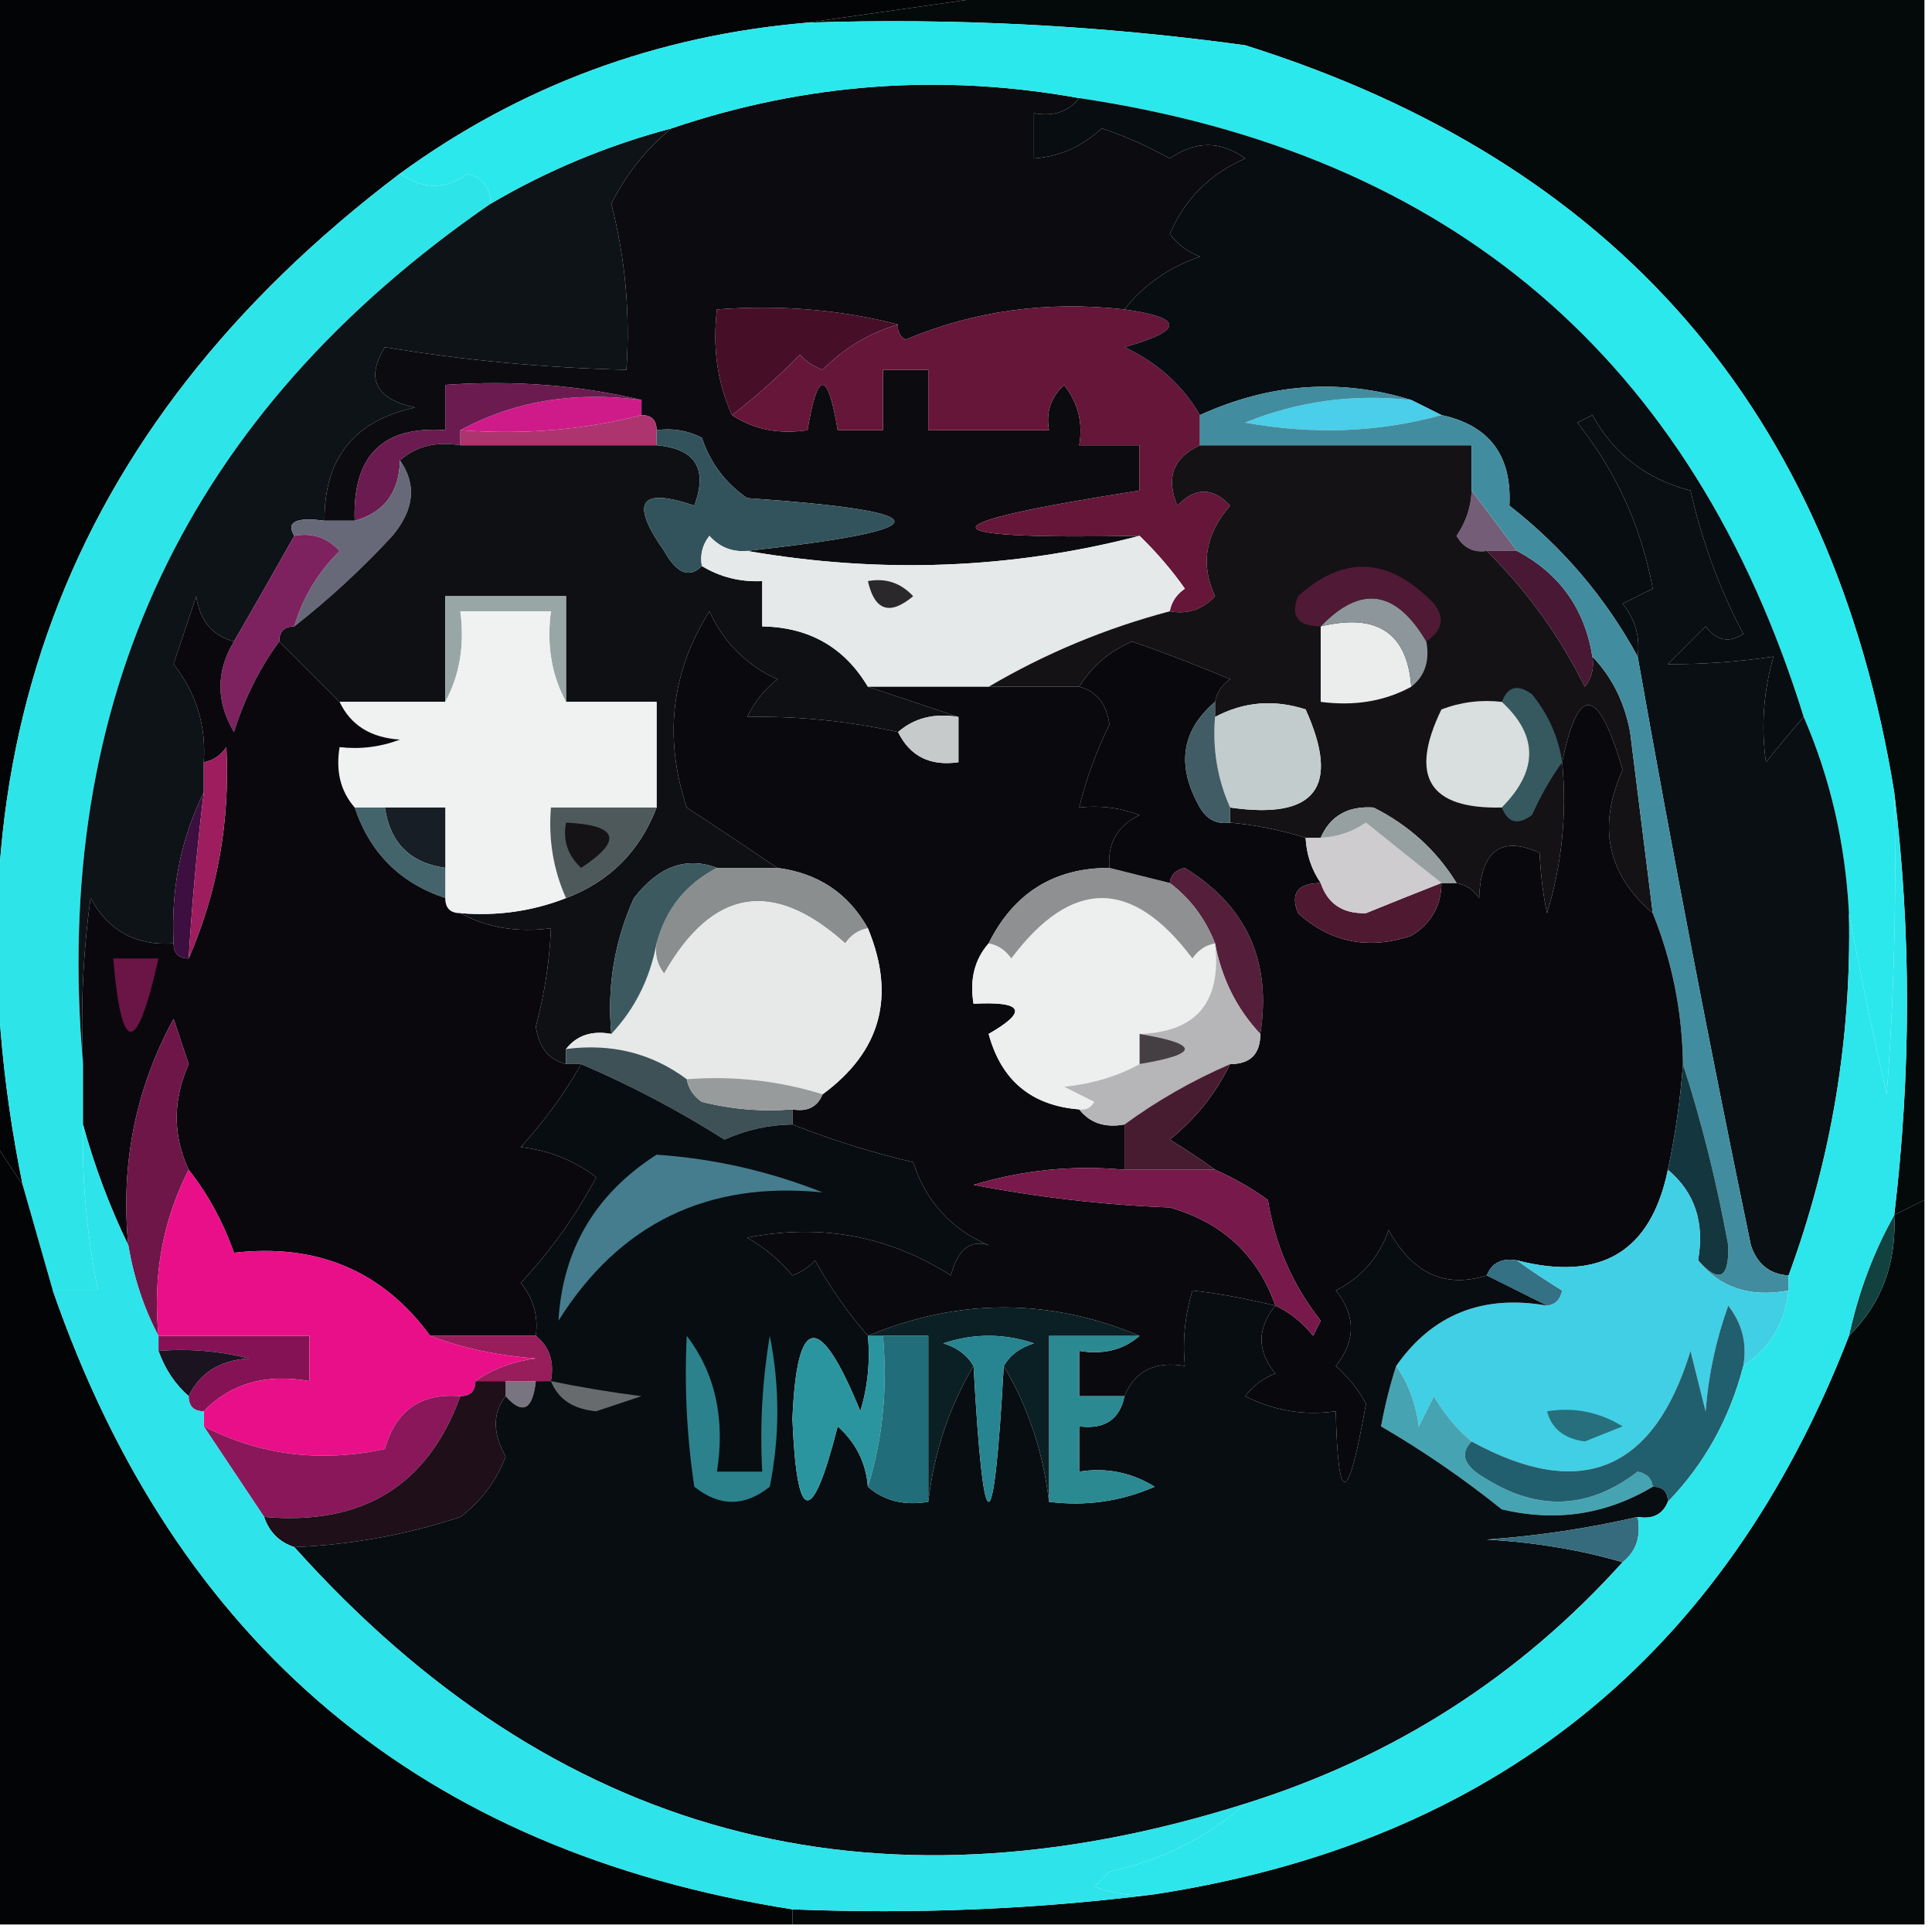 <?xml version="1.0" encoding="UTF-8"?>
<!DOCTYPE svg PUBLIC "-//W3C//DTD SVG 1.1//EN" "http://www.w3.org/Graphics/SVG/1.1/DTD/svg11.dtd">
<svg xmlns="http://www.w3.org/2000/svg" version="1.1" width="128px" height="128px" style="shape-rendering:geometricPrecision; text-rendering:geometricPrecision; image-rendering:optimizeQuality; fill-rule:evenodd; clip-rule:evenodd" xmlns:xlink="http://www.w3.org/1999/xlink">
<g><path style="opacity:1" fill="#020405" d="M -0.5,-0.5 C 22.167,-0.5 44.833,-0.5 67.5,-0.5C 62.833,0.167 58.167,0.833 53.5,1.5C 43.488,2.349 34.488,5.683 26.5,11.5C 4.202,28.372 -4.132,50.706 1.5,78.5C 0.833,77.5 0.167,76.5 -0.5,75.5C -0.5,50.167 -0.5,24.833 -0.5,-0.5 Z"/></g>
<g><path style="opacity:1" fill="#040909" d="M 67.5,-0.5 C 87.5,-0.5 107.5,-0.5 127.5,-0.5C 127.5,26.167 127.5,52.833 127.5,79.5C 126.833,79.833 126.167,80.167 125.5,80.5C 126.626,71.009 126.626,61.675 125.5,52.5C 121.411,27.236 107.078,10.736 82.5,3C 72.884,1.676 63.217,1.176 53.5,1.5C 58.167,0.833 62.833,0.167 67.5,-0.5 Z"/></g>
<g><path style="opacity:1" fill="#0c0b0f" d="M 71.5,6.5 C 70.791,7.404 69.791,7.737 68.5,7.5C 68.5,8.5 68.5,9.5 68.5,10.5C 70.2,10.374 71.7,9.707 73,8.5C 74.559,9.029 76.059,9.696 77.5,10.5C 79.198,9.319 80.865,9.319 82.5,10.5C 80.163,11.517 78.496,13.184 77.5,15.5C 78.025,16.192 78.692,16.692 79.5,17C 77.404,17.736 75.737,18.903 74.5,20.5C 69.352,19.926 64.518,20.593 60,22.5C 59.601,22.272 59.435,21.938 59.5,21.5C 55.702,20.517 51.702,20.183 47.5,20.5C 47.198,23.059 47.532,25.393 48.5,27.5C 49.919,28.451 51.585,28.785 53.5,28.5C 54.167,24.5 54.833,24.5 55.5,28.5C 56.5,28.5 57.5,28.5 58.5,28.5C 58.5,27.167 58.5,25.833 58.5,24.5C 59.5,24.5 60.5,24.5 61.5,24.5C 61.5,25.833 61.5,27.167 61.5,28.5C 64.167,28.5 66.833,28.5 69.5,28.5C 69.281,27.325 69.614,26.325 70.5,25.5C 71.429,26.689 71.762,28.022 71.5,29.5C 72.833,29.5 74.167,29.5 75.5,29.5C 75.5,30.5 75.5,31.5 75.5,32.5C 61.035,34.754 61.035,35.754 75.5,35.5C 67.036,37.701 58.369,38.035 49.5,36.5C 62.507,35.069 62.507,33.903 49.5,33C 48.061,32.009 47.061,30.676 46.5,29C 45.552,28.517 44.552,28.351 43.5,28.5C 43.5,27.833 43.167,27.5 42.5,27.5C 42.5,27.167 42.5,26.833 42.5,26.5C 38.366,25.515 34.032,25.182 29.5,25.5C 29.5,26.5 29.5,27.5 29.5,28.5C 25.347,28.201 23.347,30.201 23.5,34.5C 22.833,34.5 22.167,34.5 21.5,34.5C 21.468,30.366 23.468,27.866 27.5,27C 24.876,26.424 24.209,25.09 25.5,23C 30.733,23.87 36.067,24.37 41.5,24.5C 41.759,20.76 41.426,17.094 40.5,13.5C 41.508,11.501 42.841,9.834 44.5,8.5C 53.345,5.509 62.345,4.842 71.5,6.5 Z"/></g>
<g><path style="opacity:1" fill="#2de5e9" d="M 26.5,11.5 C 28.045,12.58 29.545,12.58 31,11.5C 32.03,11.836 32.53,12.503 32.5,13.5C 12.397,27.368 3.397,46.368 5.5,70.5C 5.5,71.833 5.5,73.167 5.5,74.5C 5.423,78.215 5.756,81.882 6.5,85.5C 5.5,85.5 4.5,85.5 3.5,85.5C 2.833,83.167 2.167,80.833 1.5,78.5C -4.132,50.706 4.202,28.372 26.5,11.5 Z"/></g>
<g><path style="opacity:1" fill="#0d1316" d="M 44.5,8.5 C 42.841,9.834 41.508,11.501 40.5,13.5C 41.426,17.094 41.759,20.76 41.5,24.5C 36.067,24.37 30.733,23.87 25.5,23C 24.209,25.09 24.876,26.424 27.5,27C 23.468,27.866 21.468,30.366 21.5,34.5C 19.599,34.246 18.933,34.58 19.5,35.5C 18.194,37.816 16.861,40.15 15.5,42.5C 14.069,42.119 13.236,41.119 13,39.5C 12.5,41 12,42.5 11.5,44C 13.003,45.921 13.669,48.088 13.5,50.5C 13.5,51.167 13.5,51.833 13.5,52.5C 11.989,55.544 11.322,58.878 11.5,62.5C 9.019,62.677 7.186,61.677 6,59.5C 5.501,63.152 5.335,66.818 5.5,70.5C 3.397,46.368 12.397,27.368 32.5,13.5C 36.24,11.299 40.24,9.632 44.5,8.5 Z"/></g>
<g><path style="opacity:1" fill="#470f27" d="M 59.5,21.5 C 57.606,22.048 55.94,23.048 54.5,24.5C 53.914,24.291 53.414,23.957 53,23.5C 51.532,24.989 50.032,26.323 48.5,27.5C 47.532,25.393 47.198,23.059 47.5,20.5C 51.702,20.183 55.702,20.517 59.5,21.5 Z"/></g>
<g><path style="opacity:1" fill="#2be8ec" d="M 53.5,1.5 C 63.217,1.176 72.884,1.676 82.5,3C 107.078,10.736 121.411,27.236 125.5,52.5C 125.666,59.175 125.5,65.842 125,72.5C 124.056,68.391 123.222,64.391 122.5,60.5C 122.26,55.88 121.26,51.547 119.5,47.5C 112.149,23.822 96.149,10.156 71.5,6.5C 62.345,4.842 53.345,5.509 44.5,8.5C 40.24,9.632 36.24,11.299 32.5,13.5C 32.53,12.503 32.03,11.836 31,11.5C 29.545,12.58 28.045,12.58 26.5,11.5C 34.488,5.683 43.488,2.349 53.5,1.5 Z"/></g>
<g><path style="opacity:1" fill="#651639" d="M 74.5,20.5 C 78.456,21.053 78.456,21.886 74.5,23C 76.687,24.025 78.354,25.525 79.5,27.5C 79.5,28.167 79.5,28.833 79.5,29.5C 77.727,30.314 77.227,31.648 78,33.5C 79.183,32.269 80.349,32.269 81.5,33.5C 79.849,35.402 79.516,37.402 80.5,39.5C 79.675,40.386 78.675,40.719 77.5,40.5C 77.611,39.883 77.944,39.383 78.5,39C 77.643,37.777 76.643,36.611 75.5,35.5C 61.035,35.754 61.035,34.754 75.5,32.5C 75.5,31.5 75.5,30.5 75.5,29.5C 74.167,29.5 72.833,29.5 71.5,29.5C 71.762,28.022 71.429,26.689 70.5,25.5C 69.614,26.325 69.281,27.325 69.5,28.5C 66.833,28.5 64.167,28.5 61.5,28.5C 61.5,27.167 61.5,25.833 61.5,24.5C 60.5,24.5 59.5,24.5 58.5,24.5C 58.5,25.833 58.5,27.167 58.5,28.5C 57.5,28.5 56.5,28.5 55.5,28.5C 54.833,24.5 54.167,24.5 53.5,28.5C 51.585,28.785 49.919,28.451 48.5,27.5C 50.032,26.323 51.532,24.989 53,23.5C 53.414,23.957 53.914,24.291 54.5,24.5C 55.94,23.048 57.606,22.048 59.5,21.5C 59.435,21.938 59.601,22.272 60,22.5C 64.518,20.593 69.352,19.926 74.5,20.5 Z"/></g>
<g><path style="opacity:1" fill="#cf1b8a" d="M 42.5,26.5 C 42.5,26.833 42.5,27.167 42.5,27.5C 38.702,28.483 34.702,28.817 30.5,28.5C 34.029,26.577 38.029,25.911 42.5,26.5 Z"/></g>
<g><path style="opacity:1" fill="#080d11" d="M 71.5,6.5 C 96.149,10.156 112.149,23.822 119.5,47.5C 118.685,48.429 117.852,49.429 117,50.5C 116.666,48.153 116.833,45.819 117.5,43.5C 115.131,43.851 112.797,44.018 110.5,44C 111.333,43.167 112.167,42.333 113,41.5C 113.718,42.451 114.551,42.617 115.5,42C 113.919,39.002 112.753,35.835 112,32.5C 109.093,31.756 106.927,30.09 105.5,27.5C 105.167,27.667 104.833,27.833 104.5,28C 107.081,31.248 108.747,34.915 109.5,39C 108.833,39.333 108.167,39.667 107.5,40C 108.337,41.011 108.67,42.178 108.5,43.5C 106.376,39.6 103.543,36.267 100,33.5C 100.175,30.182 98.675,28.182 95.5,27.5C 94.833,27.167 94.167,26.833 93.5,26.5C 88.79,25.055 84.123,25.389 79.5,27.5C 78.354,25.525 76.687,24.025 74.5,23C 78.456,21.886 78.456,21.053 74.5,20.5C 75.737,18.903 77.404,17.736 79.5,17C 78.692,16.692 78.025,16.192 77.5,15.5C 78.496,13.184 80.163,11.517 82.5,10.5C 80.865,9.319 79.198,9.319 77.5,10.5C 76.059,9.696 74.559,9.029 73,8.5C 71.7,9.707 70.2,10.374 68.5,10.5C 68.5,9.5 68.5,8.5 68.5,7.5C 69.791,7.737 70.791,7.404 71.5,6.5 Z"/></g>
<g><path style="opacity:1" fill="#4aceea" d="M 93.5,26.5 C 94.167,26.833 94.833,27.167 95.5,27.5C 91.354,28.647 87.02,28.814 82.5,28C 85.958,26.584 89.625,26.084 93.5,26.5 Z"/></g>
<g><path style="opacity:1" fill="#6b1b50" d="M 42.5,26.5 C 38.029,25.911 34.029,26.577 30.5,28.5C 30.5,28.833 30.5,29.167 30.5,29.5C 28.901,29.232 27.568,29.566 26.5,30.5C 26.446,32.632 25.446,33.965 23.5,34.5C 23.347,30.201 25.347,28.201 29.5,28.5C 29.5,27.5 29.5,26.5 29.5,25.5C 34.032,25.182 38.366,25.515 42.5,26.5 Z"/></g>
<g><path style="opacity:1" fill="#ad346f" d="M 42.5,27.5 C 43.167,27.5 43.5,27.833 43.5,28.5C 43.5,28.833 43.5,29.167 43.5,29.5C 39.167,29.5 34.833,29.5 30.5,29.5C 30.5,29.167 30.5,28.833 30.5,28.5C 34.702,28.817 38.702,28.483 42.5,27.5 Z"/></g>
<g><path style="opacity:1" fill="#676979" d="M 26.5,30.5 C 27.621,32.089 27.454,33.756 26,35.5C 23.989,37.678 21.823,39.678 19.5,41.5C 20.048,39.606 21.048,37.94 22.5,36.5C 21.675,35.614 20.675,35.281 19.5,35.5C 18.933,34.58 19.599,34.246 21.5,34.5C 22.167,34.5 22.833,34.5 23.5,34.5C 25.446,33.965 26.446,32.632 26.5,30.5 Z"/></g>
<g><path style="opacity:1" fill="#0f1013" d="M 26.5,30.5 C 27.568,29.566 28.901,29.232 30.5,29.5C 34.833,29.5 39.167,29.5 43.5,29.5C 46.076,29.722 46.91,31.055 46,33.5C 42.386,32.26 41.719,33.26 44,36.5C 44.838,37.999 45.672,38.332 46.5,37.5C 47.708,38.234 49.041,38.567 50.5,38.5C 50.5,39.5 50.5,40.5 50.5,41.5C 53.614,41.555 55.948,42.888 57.5,45.5C 59.5,46.167 61.5,46.833 63.5,47.5C 61.901,47.232 60.568,47.566 59.5,48.5C 56.135,47.764 52.801,47.43 49.5,47.5C 49.977,46.522 50.643,45.689 51.5,45C 49.448,44.07 47.948,42.57 47,40.5C 44.464,44.549 43.964,48.883 45.5,53.5C 47.565,54.857 49.565,56.19 51.5,57.5C 50.167,57.5 48.833,57.5 47.5,57.5C 45.471,56.728 43.637,57.394 42,59.5C 40.711,62.351 40.211,65.351 40.5,68.5C 39.209,68.263 38.209,68.596 37.5,69.5C 37.5,69.833 37.5,70.167 37.5,70.5C 36.351,70.209 35.684,69.376 35.5,68C 36.077,65.863 36.41,63.696 36.5,61.5C 34.265,61.795 32.265,61.461 30.5,60.5C 32.95,60.702 35.283,60.369 37.5,59.5C 40.386,58.404 42.386,56.404 43.5,53.5C 43.5,51.167 43.5,48.833 43.5,46.5C 41.5,46.5 39.5,46.5 37.5,46.5C 37.5,44.167 37.5,41.833 37.5,39.5C 34.833,39.5 32.167,39.5 29.5,39.5C 29.5,41.833 29.5,44.167 29.5,46.5C 27.167,46.5 24.833,46.5 22.5,46.5C 21.167,45.167 19.833,43.833 18.5,42.5C 18.5,41.833 18.833,41.5 19.5,41.5C 21.823,39.678 23.989,37.678 26,35.5C 27.454,33.756 27.621,32.089 26.5,30.5 Z"/></g>
<g><path style="opacity:1" fill="#32535c" d="M 43.5,29.5 C 43.5,29.167 43.5,28.833 43.5,28.5C 44.552,28.351 45.552,28.517 46.5,29C 47.061,30.676 48.061,32.009 49.5,33C 62.507,33.903 62.507,35.069 49.5,36.5C 48.504,36.586 47.671,36.252 47,35.5C 46.536,36.094 46.369,36.761 46.5,37.5C 45.672,38.332 44.838,37.999 44,36.5C 41.719,33.26 42.386,32.26 46,33.5C 46.91,31.055 46.076,29.722 43.5,29.5 Z"/></g>
<g><path style="opacity:1" fill="#745d77" d="M 97.5,32.5 C 98.488,33.795 99.488,35.128 100.5,36.5C 99.833,36.5 99.167,36.5 98.5,36.5C 97.624,36.631 96.957,36.297 96.5,35.5C 97.127,34.583 97.461,33.583 97.5,32.5 Z"/></g>
<g><path style="opacity:1" fill="#e6e9e9" d="M 49.5,36.5 C 58.369,38.035 67.036,37.701 75.5,35.5C 76.643,36.611 77.643,37.777 78.5,39C 77.944,39.383 77.611,39.883 77.5,40.5C 73.259,41.621 69.259,43.288 65.5,45.5C 62.833,45.5 60.167,45.5 57.5,45.5C 55.948,42.888 53.614,41.555 50.5,41.5C 50.5,40.5 50.5,39.5 50.5,38.5C 49.041,38.567 47.708,38.234 46.5,37.5C 46.369,36.761 46.536,36.094 47,35.5C 47.671,36.252 48.504,36.586 49.5,36.5 Z"/></g>
<g><path style="opacity:1" fill="#2b282c" d="M 57.5,38.5 C 58.675,38.281 59.675,38.614 60.5,39.5C 58.948,40.798 57.948,40.465 57.5,38.5 Z"/></g>
<g><path style="opacity:1" fill="#98a6a6" d="M 37.5,46.5 C 36.539,44.735 36.205,42.735 36.5,40.5C 34.5,40.5 32.5,40.5 30.5,40.5C 30.795,42.735 30.461,44.735 29.5,46.5C 29.5,44.167 29.5,41.833 29.5,39.5C 32.167,39.5 34.833,39.5 37.5,39.5C 37.5,41.833 37.5,44.167 37.5,46.5 Z"/></g>
<g><path style="opacity:1" fill="#f0f2f2" d="M 37.5,46.5 C 39.5,46.5 41.5,46.5 43.5,46.5C 43.5,48.833 43.5,51.167 43.5,53.5C 41.167,53.5 38.833,53.5 36.5,53.5C 36.325,55.621 36.659,57.621 37.5,59.5C 35.283,60.369 32.95,60.702 30.5,60.5C 29.833,60.5 29.5,60.167 29.5,59.5C 29.5,58.833 29.5,58.167 29.5,57.5C 29.5,56.167 29.5,54.833 29.5,53.5C 28.167,53.5 26.833,53.5 25.5,53.5C 24.833,53.5 24.167,53.5 23.5,53.5C 22.566,52.432 22.232,51.099 22.5,49.5C 23.873,49.657 25.207,49.49 26.5,49C 24.563,48.878 23.23,48.045 22.5,46.5C 24.833,46.5 27.167,46.5 29.5,46.5C 30.461,44.735 30.795,42.735 30.5,40.5C 32.5,40.5 34.5,40.5 36.5,40.5C 36.205,42.735 36.539,44.735 37.5,46.5 Z"/></g>
<g><path style="opacity:1" fill="#481835" d="M 98.5,36.5 C 99.167,36.5 99.833,36.5 100.5,36.5C 103.323,37.992 104.99,40.326 105.5,43.5C 105.631,44.239 105.464,44.906 105,45.5C 103.314,42.117 101.147,39.117 98.5,36.5 Z"/></g>
<g><path style="opacity:1" fill="#7e215f" d="M 19.5,35.5 C 20.675,35.281 21.675,35.614 22.5,36.5C 21.048,37.94 20.048,39.606 19.5,41.5C 18.833,41.5 18.5,41.833 18.5,42.5C 17.208,44.255 16.208,46.255 15.5,48.5C 14.306,46.484 14.306,44.484 15.5,42.5C 16.861,40.15 18.194,37.816 19.5,35.5 Z"/></g>
<g><path style="opacity:1" fill="#141215" d="M 79.5,29.5 C 85.5,29.5 91.5,29.5 97.5,29.5C 97.5,30.5 97.5,31.5 97.5,32.5C 97.461,33.583 97.127,34.583 96.5,35.5C 96.957,36.297 97.624,36.631 98.5,36.5C 101.147,39.117 103.314,42.117 105,45.5C 105.464,44.906 105.631,44.239 105.5,43.5C 106.793,44.842 107.626,46.509 108,48.5C 108.501,52.51 109.001,56.51 109.5,60.5C 106.486,57.934 105.819,54.767 107.5,51C 105.89,45.458 104.557,45.292 103.5,50.5C 103.82,53.898 103.487,57.232 102.5,60.5C 102.251,59.418 102.085,58.085 102,56.5C 99.443,55.354 98.109,56.354 98,59.5C 97.617,58.944 97.117,58.611 96.5,58.5C 95.172,56.341 93.338,54.675 91,53.5C 89.301,53.387 88.134,54.053 87.5,55.5C 87.167,55.5 86.833,55.5 86.5,55.5C 84.81,54.983 83.143,54.65 81.5,54.5C 81.5,54.167 81.5,53.833 81.5,53.5C 87.158,54.321 88.825,52.154 86.5,47C 84.402,46.322 82.402,46.489 80.5,47.5C 80.5,47.167 80.5,46.833 80.5,46.5C 80.611,45.883 80.944,45.383 81.5,45C 79.341,44.088 77.175,43.255 75,42.5C 73.481,43.163 72.315,44.163 71.5,45.5C 69.5,45.5 67.5,45.5 65.5,45.5C 69.259,43.288 73.259,41.621 77.5,40.5C 78.675,40.719 79.675,40.386 80.5,39.5C 79.516,37.402 79.849,35.402 81.5,33.5C 80.349,32.269 79.183,32.269 78,33.5C 77.227,31.648 77.727,30.314 79.5,29.5 Z"/></g>
<g><path style="opacity:1" fill="#ebedec" d="M 87.5,41.5 C 91.241,40.599 93.241,41.932 93.5,45.5C 91.735,46.461 89.735,46.795 87.5,46.5C 87.5,44.833 87.5,43.167 87.5,41.5 Z"/></g>
<g><path style="opacity:1" fill="#8d969a" d="M 94.5,42.5 C 94.737,43.791 94.404,44.791 93.5,45.5C 93.241,41.932 91.241,40.599 87.5,41.5C 90.148,38.738 92.481,39.071 94.5,42.5 Z"/></g>
<g><path style="opacity:1" fill="#501a36" d="M 94.5,42.5 C 92.481,39.071 90.148,38.738 87.5,41.5C 85.972,41.483 85.472,40.816 86,39.5C 88.873,36.9 91.706,36.9 94.5,39.5C 95.776,40.614 95.776,41.614 94.5,42.5 Z"/></g>
<g><path style="opacity:1" fill="#090f12" d="M 119.5,47.5 C 121.26,51.547 122.26,55.88 122.5,60.5C 122.674,68.789 121.341,76.789 118.5,84.5C 117.25,84.423 116.417,83.756 116,82.5C 113.302,69.512 110.802,56.512 108.5,43.5C 108.67,42.178 108.337,41.011 107.5,40C 108.167,39.667 108.833,39.333 109.5,39C 108.747,34.915 107.081,31.248 104.5,28C 104.833,27.833 105.167,27.667 105.5,27.5C 106.927,30.09 109.093,31.756 112,32.5C 112.753,35.835 113.919,39.002 115.5,42C 114.551,42.617 113.718,42.451 113,41.5C 112.167,42.333 111.333,43.167 110.5,44C 112.797,44.018 115.131,43.851 117.5,43.5C 116.833,45.819 116.666,48.153 117,50.5C 117.852,49.429 118.685,48.429 119.5,47.5 Z"/></g>
<g><path style="opacity:1" fill="#35595f" d="M 103.5,50.5 C 102.751,51.531 102.085,52.698 101.5,54C 100.563,54.692 99.897,54.525 99.5,53.5C 101.922,51.06 101.922,48.726 99.5,46.5C 99.897,45.475 100.563,45.308 101.5,46C 102.582,47.33 103.249,48.83 103.5,50.5 Z"/></g>
<g><path style="opacity:1" fill="#0a090e" d="M 59.5,48.5 C 60.287,50.104 61.62,50.771 63.5,50.5C 63.5,49.5 63.5,48.5 63.5,47.5C 61.5,46.833 59.5,46.167 57.5,45.5C 60.167,45.5 62.833,45.5 65.5,45.5C 67.5,45.5 69.5,45.5 71.5,45.5C 72.649,45.791 73.316,46.624 73.5,48C 72.622,49.8 71.955,51.633 71.5,53.5C 72.873,53.343 74.207,53.51 75.5,54C 74.027,54.71 73.36,55.876 73.5,57.5C 69.825,57.5 67.159,59.167 65.5,62.5C 64.566,63.568 64.232,64.901 64.5,66.5C 67.797,66.329 68.131,66.995 65.5,68.5C 66.335,71.582 68.335,73.249 71.5,73.5C 72.209,74.404 73.209,74.737 74.5,74.5C 74.5,75.5 74.5,76.5 74.5,77.5C 71.102,77.18 67.768,77.513 64.5,78.5C 68.796,79.328 73.129,79.828 77.5,80C 80.987,80.989 83.32,83.155 84.5,86.5C 82.403,86.003 80.57,85.67 79,85.5C 78.507,87.134 78.34,88.801 78.5,90.5C 76.517,90.157 75.183,90.823 74.5,92.5C 73.5,92.5 72.5,92.5 71.5,92.5C 71.5,91.5 71.5,90.5 71.5,89.5C 73.099,89.768 74.432,89.434 75.5,88.5C 69.519,85.995 63.519,85.995 57.5,88.5C 56.196,87.013 55.03,85.346 54,83.5C 53.586,83.957 53.086,84.291 52.5,84.5C 51.646,83.478 50.646,82.645 49.5,82C 54.362,81.04 58.862,81.873 63,84.5C 63.448,82.776 64.281,82.109 65.5,82.5C 63.003,81.422 61.337,79.588 60.5,77C 57.715,76.343 55.049,75.509 52.5,74.5C 52.5,74.167 52.5,73.833 52.5,73.5C 53.492,73.672 54.158,73.338 54.5,72.5C 58.365,69.664 59.365,65.997 57.5,61.5C 56.198,59.178 54.198,57.845 51.5,57.5C 49.565,56.19 47.565,54.857 45.5,53.5C 43.964,48.883 44.464,44.549 47,40.5C 47.948,42.57 49.448,44.07 51.5,45C 50.643,45.689 49.977,46.522 49.5,47.5C 52.801,47.43 56.135,47.764 59.5,48.5 Z"/></g>
<g><path style="opacity:1" fill="#c7cacb" d="M 63.5,47.5 C 63.5,48.5 63.5,49.5 63.5,50.5C 61.62,50.771 60.287,50.104 59.5,48.5C 60.568,47.566 61.901,47.232 63.5,47.5 Z"/></g>
<g><path style="opacity:1" fill="#4e595c" d="M 43.5,53.5 C 42.386,56.404 40.386,58.404 37.5,59.5C 36.659,57.621 36.325,55.621 36.5,53.5C 38.833,53.5 41.167,53.5 43.5,53.5 Z"/></g>
<g><path style="opacity:1" fill="#151316" d="M 37.5,54.5 C 40.957,54.667 41.29,55.667 38.5,57.5C 37.614,56.675 37.281,55.675 37.5,54.5 Z"/></g>
<g><path style="opacity:1" fill="#418d9f" d="M 93.5,26.5 C 89.625,26.084 85.958,26.584 82.5,28C 87.02,28.814 91.354,28.647 95.5,27.5C 98.675,28.182 100.175,30.182 100,33.5C 103.543,36.267 106.376,39.6 108.5,43.5C 110.802,56.512 113.302,69.512 116,82.5C 116.417,83.756 117.25,84.423 118.5,84.5C 118.5,84.833 118.5,85.167 118.5,85.5C 115.918,85.975 113.918,85.308 112.5,83.5C 113.895,85.054 114.561,84.721 114.5,82.5C 113.735,78.31 112.735,74.31 111.5,70.5C 111.453,67.031 110.787,63.698 109.5,60.5C 109.001,56.51 108.501,52.51 108,48.5C 107.626,46.509 106.793,44.842 105.5,43.5C 104.99,40.326 103.323,37.992 100.5,36.5C 99.488,35.128 98.488,33.795 97.5,32.5C 97.5,31.5 97.5,30.5 97.5,29.5C 91.5,29.5 85.5,29.5 79.5,29.5C 79.5,28.833 79.5,28.167 79.5,27.5C 84.123,25.389 88.79,25.055 93.5,26.5 Z"/></g>
<g><path style="opacity:1" fill="#181e25" d="M 25.5,53.5 C 26.833,53.5 28.167,53.5 29.5,53.5C 29.5,54.833 29.5,56.167 29.5,57.5C 27.167,57.167 25.833,55.833 25.5,53.5 Z"/></g>
<g><path style="opacity:1" fill="#44646c" d="M 23.5,53.5 C 24.167,53.5 24.833,53.5 25.5,53.5C 25.833,55.833 27.167,57.167 29.5,57.5C 29.5,58.167 29.5,58.833 29.5,59.5C 26.5,58.5 24.5,56.5 23.5,53.5 Z"/></g>
<g><path style="opacity:1" fill="#3d0e40" d="M 13.5,52.5 C 13.058,56.154 12.724,59.821 12.5,63.5C 11.833,63.5 11.5,63.167 11.5,62.5C 11.322,58.878 11.989,55.544 13.5,52.5 Z"/></g>
<g><path style="opacity:1" fill="#8b8e8e" d="M 47.5,57.5 C 48.833,57.5 50.167,57.5 51.5,57.5C 54.198,57.845 56.198,59.178 57.5,61.5C 56.883,61.611 56.383,61.944 56,62.5C 51.203,58.198 47.203,58.864 44,64.5C 43.536,63.906 43.369,63.239 43.5,62.5C 44.111,60.225 45.445,58.559 47.5,57.5 Z"/></g>
<g><path style="opacity:1" fill="#551f3c" d="M 83.5,68.5 C 81.94,66.844 80.94,64.844 80.5,62.5C 79.853,60.859 78.853,59.526 77.5,58.5C 77.56,57.957 77.893,57.624 78.5,57.5C 82.593,60.022 84.26,63.689 83.5,68.5 Z"/></g>
<g><path style="opacity:1" fill="#0b080d" d="M 15.5,42.5 C 14.306,44.484 14.306,46.484 15.5,48.5C 16.208,46.255 17.208,44.255 18.5,42.5C 19.833,43.833 21.167,45.167 22.5,46.5C 23.23,48.045 24.563,48.878 26.5,49C 25.207,49.49 23.873,49.657 22.5,49.5C 22.232,51.099 22.566,52.432 23.5,53.5C 24.5,56.5 26.5,58.5 29.5,59.5C 29.5,60.167 29.833,60.5 30.5,60.5C 32.265,61.461 34.265,61.795 36.5,61.5C 36.41,63.696 36.077,65.863 35.5,68C 35.684,69.376 36.351,70.209 37.5,70.5C 37.833,70.5 38.167,70.5 38.5,70.5C 37.41,72.437 36.076,74.27 34.5,76C 36.384,76.216 38.051,76.883 39.5,78C 38.146,80.548 36.479,82.881 34.5,85C 35.337,86.011 35.67,87.178 35.5,88.5C 33.167,88.5 30.833,88.5 28.5,88.5C 25.349,84.201 21.016,82.367 15.5,83C 14.771,80.942 13.771,79.109 12.5,77.5C 11.442,75.228 11.442,72.894 12.5,70.5C 12.167,69.5 11.833,68.5 11.5,67.5C 8.98,72.131 7.98,77.131 8.5,82.5C 7.251,79.913 6.251,77.246 5.5,74.5C 5.5,73.167 5.5,71.833 5.5,70.5C 5.335,66.818 5.501,63.152 6,59.5C 7.186,61.677 9.019,62.677 11.5,62.5C 11.5,63.167 11.833,63.5 12.5,63.5C 14.41,59.11 15.243,54.443 15,49.5C 14.617,50.056 14.117,50.389 13.5,50.5C 13.669,48.088 13.003,45.921 11.5,44C 12,42.5 12.5,41 13,39.5C 13.236,41.119 14.069,42.119 15.5,42.5 Z"/></g>
<g><path style="opacity:1" fill="#e7e9e9" d="M 57.5,61.5 C 59.365,65.997 58.365,69.664 54.5,72.5C 51.608,71.597 48.608,71.264 45.5,71.5C 43.18,69.774 40.513,69.107 37.5,69.5C 38.209,68.596 39.209,68.263 40.5,68.5C 42.06,66.844 43.06,64.844 43.5,62.5C 43.369,63.239 43.536,63.906 44,64.5C 47.203,58.864 51.203,58.198 56,62.5C 56.383,61.944 56.883,61.611 57.5,61.5 Z"/></g>
<g><path style="opacity:1" fill="#edeeee" d="M 80.5,62.5 C 80.942,66.384 79.275,68.384 75.5,68.5C 75.5,69.167 75.5,69.833 75.5,70.5C 74.048,71.302 72.382,71.802 70.5,72C 71.167,72.333 71.833,72.667 72.5,73C 72.272,73.399 71.938,73.565 71.5,73.5C 68.335,73.249 66.335,71.582 65.5,68.5C 68.131,66.995 67.797,66.329 64.5,66.5C 64.232,64.901 64.566,63.568 65.5,62.5C 66.117,62.611 66.617,62.944 67,63.5C 71,58.167 75,58.167 79,63.5C 79.383,62.944 79.883,62.611 80.5,62.5 Z"/></g>
<g><path style="opacity:1" fill="#9d1d5e" d="M 12.5,63.5 C 12.724,59.821 13.058,56.154 13.5,52.5C 13.5,51.833 13.5,51.167 13.5,50.5C 14.117,50.389 14.617,50.056 15,49.5C 15.243,54.443 14.41,59.11 12.5,63.5 Z"/></g>
<g><path style="opacity:1" fill="#8e9091" d="M 73.5,57.5 C 74.833,57.833 76.167,58.167 77.5,58.5C 78.853,59.526 79.853,60.859 80.5,62.5C 79.883,62.611 79.383,62.944 79,63.5C 75,58.167 71,58.167 67,63.5C 66.617,62.944 66.117,62.611 65.5,62.5C 67.159,59.167 69.825,57.5 73.5,57.5 Z"/></g>
<g><path style="opacity:1" fill="#09080d" d="M 80.5,46.5 C 78.255,48.417 77.921,50.75 79.5,53.5C 79.957,54.297 80.624,54.631 81.5,54.5C 83.143,54.65 84.81,54.983 86.5,55.5C 86.557,56.609 86.89,57.609 87.5,58.5C 85.972,58.517 85.472,59.184 86,60.5C 88.153,62.444 90.653,62.944 93.5,62C 94.823,61.184 95.489,60.017 95.5,58.5C 95.833,58.5 96.167,58.5 96.5,58.5C 97.117,58.611 97.617,58.944 98,59.5C 98.109,56.354 99.443,55.354 102,56.5C 102.085,58.085 102.251,59.418 102.5,60.5C 103.487,57.232 103.82,53.898 103.5,50.5C 104.557,45.292 105.89,45.458 107.5,51C 105.819,54.767 106.486,57.934 109.5,60.5C 110.787,63.698 111.453,67.031 111.5,70.5C 111.326,72.861 110.993,75.194 110.5,77.5C 109.388,82.933 106.054,84.933 100.5,83.5C 99.508,83.328 98.842,83.662 98.5,84.5C 95.751,85.373 93.584,84.373 92,81.5C 91.363,83.303 90.197,84.636 88.5,85.5C 89.833,87.167 89.833,88.833 88.5,90.5C 89.311,91.216 89.978,92.05 90.5,93C 89.315,99.739 88.649,99.906 88.5,93.5C 86.396,93.799 84.396,93.466 82.5,92.5C 83.025,91.808 83.692,91.308 84.5,91C 83.272,89.51 83.272,88.01 84.5,86.5C 85.458,86.953 86.292,87.62 87,88.5C 87.167,88.167 87.333,87.833 87.5,87.5C 85.638,85.138 84.471,82.471 84,79.5C 82.887,78.695 81.721,78.028 80.5,77.5C 79.602,76.842 78.602,76.176 77.5,75.5C 79.207,74.127 80.54,72.461 81.5,70.5C 82.833,70.5 83.5,69.833 83.5,68.5C 84.26,63.689 82.593,60.022 78.5,57.5C 77.893,57.624 77.56,57.957 77.5,58.5C 76.167,58.167 74.833,57.833 73.5,57.5C 73.36,55.876 74.027,54.71 75.5,54C 74.207,53.51 72.873,53.343 71.5,53.5C 71.955,51.633 72.622,49.8 73.5,48C 73.316,46.624 72.649,45.791 71.5,45.5C 72.315,44.163 73.481,43.163 75,42.5C 77.175,43.255 79.341,44.088 81.5,45C 80.944,45.383 80.611,45.883 80.5,46.5 Z"/></g>
<g><path style="opacity:1" fill="#4e1931" d="M 87.5,58.5 C 87.962,59.88 88.962,60.547 90.5,60.5C 92.177,59.813 93.844,59.147 95.5,58.5C 95.489,60.017 94.823,61.184 93.5,62C 90.653,62.944 88.153,62.444 86,60.5C 85.472,59.184 85.972,58.517 87.5,58.5 Z"/></g>
<g><path style="opacity:1" fill="#cecccf" d="M 95.5,58.5 C 93.844,59.147 92.177,59.813 90.5,60.5C 88.962,60.547 87.962,59.88 87.5,58.5C 86.89,57.609 86.557,56.609 86.5,55.5C 86.833,55.5 87.167,55.5 87.5,55.5C 88.583,55.461 89.583,55.127 90.5,54.5C 92.21,55.887 93.877,57.221 95.5,58.5 Z"/></g>
<g><path style="opacity:1" fill="#96a0a1" d="M 96.5,58.5 C 96.167,58.5 95.833,58.5 95.5,58.5C 93.877,57.221 92.21,55.887 90.5,54.5C 89.583,55.127 88.583,55.461 87.5,55.5C 88.134,54.053 89.301,53.387 91,53.5C 93.338,54.675 95.172,56.341 96.5,58.5 Z"/></g>
<g><path style="opacity:1" fill="#c3cccc" d="M 81.5,53.5 C 80.659,51.621 80.325,49.621 80.5,47.5C 82.402,46.489 84.402,46.322 86.5,47C 88.825,52.154 87.158,54.321 81.5,53.5 Z"/></g>
<g><path style="opacity:1" fill="#d9dfde" d="M 99.5,46.5 C 101.922,48.726 101.922,51.06 99.5,53.5C 94.672,53.615 93.339,51.448 95.5,47C 96.793,46.51 98.127,46.343 99.5,46.5 Z"/></g>
<g><path style="opacity:1" fill="#415c64" d="M 80.5,46.5 C 80.5,46.833 80.5,47.167 80.5,47.5C 80.325,49.621 80.659,51.621 81.5,53.5C 81.5,53.833 81.5,54.167 81.5,54.5C 80.624,54.631 79.957,54.297 79.5,53.5C 77.921,50.75 78.255,48.417 80.5,46.5 Z"/></g>
<g><path style="opacity:1" fill="#3d5960" d="M 47.5,57.5 C 45.445,58.559 44.111,60.225 43.5,62.5C 43.06,64.844 42.06,66.844 40.5,68.5C 40.211,65.351 40.711,62.351 42,59.5C 43.637,57.394 45.471,56.728 47.5,57.5 Z"/></g>
<g><path style="opacity:1" fill="#6a1545" d="M 7.5,63.5 C 8.5,63.5 9.5,63.5 10.5,63.5C 9.052,69.969 8.052,69.969 7.5,63.5 Z"/></g>
<g><path style="opacity:1" fill="#b6b5b8" d="M 80.5,62.5 C 80.94,64.844 81.94,66.844 83.5,68.5C 83.5,69.833 82.833,70.5 81.5,70.5C 78.996,71.584 76.663,72.917 74.5,74.5C 73.209,74.737 72.209,74.404 71.5,73.5C 71.938,73.565 72.272,73.399 72.5,73C 71.833,72.667 71.167,72.333 70.5,72C 72.382,71.802 74.048,71.302 75.5,70.5C 79.5,69.833 79.5,69.167 75.5,68.5C 79.275,68.384 80.942,66.384 80.5,62.5 Z"/></g>
<g><path style="opacity:1" fill="#453e42" d="M 75.5,68.5 C 79.5,69.167 79.5,69.833 75.5,70.5C 75.5,69.833 75.5,69.167 75.5,68.5 Z"/></g>
<g><path style="opacity:1" fill="#3e5157" d="M 37.5,70.5 C 37.5,70.167 37.5,69.833 37.5,69.5C 40.513,69.107 43.18,69.774 45.5,71.5C 45.611,72.117 45.944,72.617 46.5,73C 48.473,73.496 50.473,73.662 52.5,73.5C 52.5,73.833 52.5,74.167 52.5,74.5C 50.94,74.519 49.44,74.852 48,75.5C 44.907,73.545 41.741,71.879 38.5,70.5C 38.167,70.5 37.833,70.5 37.5,70.5 Z"/></g>
<g><path style="opacity:1" fill="#979b9c" d="M 45.5,71.5 C 48.608,71.264 51.608,71.597 54.5,72.5C 54.158,73.338 53.492,73.672 52.5,73.5C 50.473,73.662 48.473,73.496 46.5,73C 45.944,72.617 45.611,72.117 45.5,71.5 Z"/></g>
<g><path style="opacity:1" fill="#481c30" d="M 81.5,70.5 C 80.54,72.461 79.207,74.127 77.5,75.5C 78.602,76.176 79.602,76.842 80.5,77.5C 78.5,77.5 76.5,77.5 74.5,77.5C 74.5,76.5 74.5,75.5 74.5,74.5C 76.663,72.917 78.996,71.584 81.5,70.5 Z"/></g>
<g><path style="opacity:1" fill="#020405" d="M -0.5,75.5 C 0.167,76.5 0.833,77.5 1.5,78.5C 2.167,80.833 2.833,83.167 3.5,85.5C 11.638,108.972 27.971,122.639 52.5,126.5C 52.5,126.833 52.5,127.167 52.5,127.5C 34.833,127.5 17.167,127.5 -0.5,127.5C -0.5,110.167 -0.5,92.833 -0.5,75.5 Z"/></g>
<g><path style="opacity:1" fill="#77194a" d="M 74.5,77.5 C 76.5,77.5 78.5,77.5 80.5,77.5C 81.721,78.028 82.887,78.695 84,79.5C 84.471,82.471 85.638,85.138 87.5,87.5C 87.333,87.833 87.167,88.167 87,88.5C 86.292,87.62 85.458,86.953 84.5,86.5C 83.32,83.155 80.987,80.989 77.5,80C 73.129,79.828 68.796,79.328 64.5,78.5C 67.768,77.513 71.102,77.18 74.5,77.5 Z"/></g>
<g><path style="opacity:1" fill="#14373f" d="M 111.5,70.5 C 112.735,74.31 113.735,78.31 114.5,82.5C 114.561,84.721 113.895,85.054 112.5,83.5C 112.946,80.99 112.28,78.99 110.5,77.5C 110.993,75.194 111.326,72.861 111.5,70.5 Z"/></g>
<g><path style="opacity:1" fill="#040808" d="M 127.5,79.5 C 127.5,95.5 127.5,111.5 127.5,127.5C 102.5,127.5 77.5,127.5 52.5,127.5C 52.5,127.167 52.5,126.833 52.5,126.5C 60.684,126.826 68.684,126.492 76.5,125.5C 98.953,122.05 114.286,109.717 122.5,88.5C 124.655,86.383 125.655,83.716 125.5,80.5C 126.167,80.167 126.833,79.833 127.5,79.5 Z"/></g>
<g><path style="opacity:1" fill="#6e1648" d="M 12.5,77.5 C 10.783,80.845 10.116,84.511 10.5,88.5C 9.542,86.698 8.875,84.698 8.5,82.5C 7.98,77.131 8.98,72.131 11.5,67.5C 11.833,68.5 12.167,69.5 12.5,70.5C 11.442,72.894 11.442,75.228 12.5,77.5 Z"/></g>
<g><path style="opacity:1" fill="#124240" d="M 125.5,80.5 C 125.655,83.716 124.655,86.383 122.5,88.5C 123.129,85.603 124.129,82.936 125.5,80.5 Z"/></g>
<g><path style="opacity:1" fill="#347185" d="M 100.5,83.5 C 101.398,84.158 102.398,84.824 103.5,85.5C 103.376,86.107 103.043,86.44 102.5,86.5C 101.167,85.833 99.833,85.167 98.5,84.5C 98.842,83.662 99.508,83.328 100.5,83.5 Z"/></g>
<g><path style="opacity:1" fill="#41cfe5" d="M 110.5,77.5 C 112.28,78.99 112.946,80.99 112.5,83.5C 113.918,85.308 115.918,85.975 118.5,85.5C 118.25,87.674 117.25,89.341 115.5,90.5C 115.762,89.022 115.429,87.689 114.5,86.5C 113.686,88.766 113.186,91.1 113,93.5C 112.667,92.167 112.333,90.833 112,89.5C 109.57,97.468 104.737,99.468 97.5,95.5C 96.531,94.691 95.698,93.691 95,92.5C 94.667,93.167 94.333,93.833 94,94.5C 93.79,92.942 93.29,91.609 92.5,90.5C 94.891,87.083 98.225,85.75 102.5,86.5C 103.043,86.44 103.376,86.107 103.5,85.5C 102.398,84.824 101.398,84.158 100.5,83.5C 106.054,84.933 109.388,82.933 110.5,77.5 Z"/></g>
<g><path style="opacity:1" fill="#861256" d="M 10.5,89.5 C 10.5,89.167 10.5,88.833 10.5,88.5C 13.833,88.5 17.167,88.5 20.5,88.5C 20.5,89.5 20.5,90.5 20.5,91.5C 17.612,90.99 15.279,91.656 13.5,93.5C 12.833,93.5 12.5,93.167 12.5,92.5C 13.23,90.955 14.563,90.122 16.5,90C 14.527,89.504 12.527,89.338 10.5,89.5 Z"/></g>
<g><path style="opacity:1" fill="#981d5b" d="M 28.5,88.5 C 30.833,88.5 33.167,88.5 35.5,88.5C 36.404,89.209 36.737,90.209 36.5,91.5C 36.167,91.5 35.833,91.5 35.5,91.5C 34.833,91.5 34.167,91.5 33.5,91.5C 32.833,91.5 32.167,91.5 31.5,91.5C 32.608,90.71 33.942,90.21 35.5,90C 32.964,89.814 30.631,89.314 28.5,88.5 Z"/></g>
<g><path style="opacity:1" fill="#1c1320" d="M 10.5,89.5 C 12.527,89.338 14.527,89.504 16.5,90C 14.563,90.122 13.23,90.955 12.5,92.5C 11.599,91.71 10.932,90.71 10.5,89.5 Z"/></g>
<g><path style="opacity:1" fill="#e90f88" d="M 12.5,77.5 C 13.771,79.109 14.771,80.942 15.5,83C 21.016,82.367 25.349,84.201 28.5,88.5C 30.631,89.314 32.964,89.814 35.5,90C 33.942,90.21 32.608,90.71 31.5,91.5C 31.5,92.167 31.167,92.5 30.5,92.5C 27.886,92.277 26.219,93.444 25.5,96C 21.238,96.917 17.238,96.417 13.5,94.5C 13.5,94.167 13.5,93.833 13.5,93.5C 15.279,91.656 17.612,90.99 20.5,91.5C 20.5,90.5 20.5,89.5 20.5,88.5C 17.167,88.5 13.833,88.5 10.5,88.5C 10.116,84.511 10.783,80.845 12.5,77.5 Z"/></g>
<g><path style="opacity:1" fill="#46a4b2" d="M 92.5,90.5 C 93.29,91.609 93.79,92.942 94,94.5C 94.333,93.833 94.667,93.167 95,92.5C 95.698,93.691 96.531,94.691 97.5,95.5C 96.668,96.329 97.001,97.162 98.5,98C 101.953,100.136 105.287,99.969 108.5,97.5C 109.107,97.624 109.44,97.957 109.5,98.5C 106.406,100.347 103.072,100.847 99.5,100C 96.965,97.963 94.298,96.13 91.5,94.5C 91.76,93.095 92.093,91.762 92.5,90.5 Z"/></g>
<g><path style="opacity:1" fill="#787480" d="M 33.5,91.5 C 34.167,91.5 34.833,91.5 35.5,91.5C 35.289,93.424 34.623,93.757 33.5,92.5C 33.5,92.167 33.5,91.833 33.5,91.5 Z"/></g>
<g><path style="opacity:1" fill="#225f6e" d="M 115.5,90.5 C 114.59,93.992 112.924,96.992 110.5,99.5C 110.5,98.833 110.167,98.5 109.5,98.5C 109.44,97.957 109.107,97.624 108.5,97.5C 105.287,99.969 101.953,100.136 98.5,98C 97.001,97.162 96.668,96.329 97.5,95.5C 104.737,99.468 109.57,97.468 112,89.5C 112.333,90.833 112.667,92.167 113,93.5C 113.186,91.1 113.686,88.766 114.5,86.5C 115.429,87.689 115.762,89.022 115.5,90.5 Z"/></g>
<g><path style="opacity:1" fill="#276f7c" d="M 102.5,93.5 C 104.288,93.215 105.955,93.548 107.5,94.5C 106.667,94.833 105.833,95.167 105,95.5C 103.624,95.316 102.791,94.649 102.5,93.5 Z"/></g>
<g><path style="opacity:1" fill="#8a1759" d="M 30.5,92.5 C 28.358,98.417 24.025,101.084 17.5,100.5C 16.167,98.5 14.833,96.5 13.5,94.5C 17.238,96.417 21.238,96.917 25.5,96C 26.219,93.444 27.886,92.277 30.5,92.5 Z"/></g>
<g><path style="opacity:1" fill="#1e0f19" d="M 31.5,91.5 C 32.167,91.5 32.833,91.5 33.5,91.5C 33.5,91.833 33.5,92.167 33.5,92.5C 32.628,93.612 32.628,94.946 33.5,96.5C 32.885,98.116 31.885,99.45 30.5,100.5C 26.928,101.681 23.262,102.348 19.5,102.5C 18.5,102.167 17.833,101.5 17.5,100.5C 24.025,101.084 28.358,98.417 30.5,92.5C 31.167,92.5 31.5,92.167 31.5,91.5 Z"/></g>
<g><path style="opacity:1" fill="#080d11" d="M 38.5,70.5 C 41.741,71.879 44.907,73.545 48,75.5C 49.44,74.852 50.94,74.519 52.5,74.5C 55.049,75.509 57.715,76.343 60.5,77C 61.337,79.588 63.003,81.422 65.5,82.5C 64.281,82.109 63.448,82.776 63,84.5C 58.862,81.873 54.362,81.04 49.5,82C 50.646,82.645 51.646,83.478 52.5,84.5C 53.086,84.291 53.586,83.957 54,83.5C 55.03,85.346 56.196,87.013 57.5,88.5C 57.66,90.199 57.493,91.866 57,93.5C 54.294,86.872 52.794,87.039 52.5,94C 52.791,101.03 53.791,101.196 55.5,94.5C 56.705,95.577 57.372,96.91 57.5,98.5C 58.568,99.434 59.901,99.768 61.5,99.5C 61.89,96.203 62.89,93.203 64.5,90.5C 65.167,102.5 65.833,102.5 66.5,90.5C 68.11,93.203 69.11,96.203 69.5,99.5C 71.924,99.808 74.257,99.474 76.5,98.5C 74.955,97.548 73.288,97.215 71.5,97.5C 71.5,96.5 71.5,95.5 71.5,94.5C 73.179,94.715 74.179,94.048 74.5,92.5C 75.183,90.823 76.517,90.157 78.5,90.5C 78.34,88.801 78.507,87.134 79,85.5C 80.57,85.67 82.403,86.003 84.5,86.5C 83.272,88.01 83.272,89.51 84.5,91C 83.692,91.308 83.025,91.808 82.5,92.5C 84.396,93.466 86.396,93.799 88.5,93.5C 88.649,99.906 89.315,99.739 90.5,93C 89.978,92.05 89.311,91.216 88.5,90.5C 89.833,88.833 89.833,87.167 88.5,85.5C 90.197,84.636 91.363,83.303 92,81.5C 93.584,84.373 95.751,85.373 98.5,84.5C 99.833,85.167 101.167,85.833 102.5,86.5C 98.225,85.75 94.891,87.083 92.5,90.5C 92.093,91.762 91.76,93.095 91.5,94.5C 94.298,96.13 96.965,97.963 99.5,100C 103.072,100.847 106.406,100.347 109.5,98.5C 110.167,98.5 110.5,98.833 110.5,99.5C 110.158,100.338 109.492,100.672 108.5,100.5C 105.253,101.252 101.919,101.752 98.5,102C 101.695,102.181 104.695,102.681 107.5,103.5C 100.665,111.089 92.332,116.423 82.5,119.5C 57.685,127.346 36.685,121.68 19.5,102.5C 23.262,102.348 26.928,101.681 30.5,100.5C 31.885,99.45 32.885,98.116 33.5,96.5C 32.628,94.946 32.628,93.612 33.5,92.5C 34.623,93.757 35.289,93.424 35.5,91.5C 35.833,91.5 36.167,91.5 36.5,91.5C 36.737,90.209 36.404,89.209 35.5,88.5C 35.67,87.178 35.337,86.011 34.5,85C 36.479,82.881 38.146,80.548 39.5,78C 38.051,76.883 36.384,76.216 34.5,76C 36.076,74.27 37.41,72.437 38.5,70.5 Z"/></g>
<g><path style="opacity:1" fill="#2b959f" d="M 57.5,88.5 C 57.833,88.5 58.167,88.5 58.5,88.5C 58.813,92.042 58.479,95.375 57.5,98.5C 57.372,96.91 56.705,95.577 55.5,94.5C 53.791,101.196 52.791,101.03 52.5,94C 52.794,87.039 54.294,86.872 57,93.5C 57.493,91.866 57.66,90.199 57.5,88.5 Z"/></g>
<g><path style="opacity:1" fill="#2b8992" d="M 75.5,88.5 C 74.432,89.434 73.099,89.768 71.5,89.5C 71.5,90.5 71.5,91.5 71.5,92.5C 72.5,92.5 73.5,92.5 74.5,92.5C 74.179,94.048 73.179,94.715 71.5,94.5C 71.5,95.5 71.5,96.5 71.5,97.5C 73.288,97.215 74.955,97.548 76.5,98.5C 74.257,99.474 71.924,99.808 69.5,99.5C 69.5,95.833 69.5,92.167 69.5,88.5C 71.5,88.5 73.5,88.5 75.5,88.5 Z"/></g>
<g><path style="opacity:1" fill="#686b6d" d="M 36.5,91.5 C 38.458,91.908 40.458,92.241 42.5,92.5C 41.5,92.833 40.5,93.167 39.5,93.5C 37.97,93.36 36.97,92.694 36.5,91.5 Z"/></g>
<g><path style="opacity:1" fill="#0b2025" d="M 75.5,88.5 C 73.5,88.5 71.5,88.5 69.5,88.5C 69.5,92.167 69.5,95.833 69.5,99.5C 69.11,96.203 68.11,93.203 66.5,90.5C 66.918,89.778 67.584,89.278 68.5,89C 66.5,88.333 64.5,88.333 62.5,89C 63.416,89.278 64.082,89.778 64.5,90.5C 62.89,93.203 61.89,96.203 61.5,99.5C 61.5,95.833 61.5,92.167 61.5,88.5C 60.5,88.5 59.5,88.5 58.5,88.5C 58.167,88.5 57.833,88.5 57.5,88.5C 63.519,85.995 69.519,85.995 75.5,88.5 Z"/></g>
<g><path style="opacity:1" fill="#278591" d="M 66.5,90.5 C 65.833,102.5 65.167,102.5 64.5,90.5C 64.082,89.778 63.416,89.278 62.5,89C 64.5,88.333 66.5,88.333 68.5,89C 67.584,89.278 66.918,89.778 66.5,90.5 Z"/></g>
<g><path style="opacity:1" fill="#457d8e" d="M 43.5,76.5 C 47.302,76.76 50.969,77.594 54.5,79C 46.877,78.229 41.043,81.062 37,87.5C 37.278,82.77 39.444,79.103 43.5,76.5 Z"/></g>
<g><path style="opacity:1" fill="#2b828c" d="M 45.5,88.5 C 47.388,90.988 48.054,93.988 47.5,97.5C 48.5,97.5 49.5,97.5 50.5,97.5C 50.335,94.482 50.502,91.482 51,88.5C 51.667,91.833 51.667,95.167 51,98.5C 49.333,99.833 47.667,99.833 46,98.5C 45.502,95.183 45.335,91.85 45.5,88.5 Z"/></g>
<g><path style="opacity:1" fill="#216d79" d="M 58.5,88.5 C 59.5,88.5 60.5,88.5 61.5,88.5C 61.5,92.167 61.5,95.833 61.5,99.5C 59.901,99.768 58.568,99.434 57.5,98.5C 58.479,95.375 58.813,92.042 58.5,88.5 Z"/></g>
<g><path style="opacity:1" fill="#356b7d" d="M 108.5,100.5 C 108.737,101.791 108.404,102.791 107.5,103.5C 104.695,102.681 101.695,102.181 98.5,102C 101.919,101.752 105.253,101.252 108.5,100.5 Z"/></g>
<g><path style="opacity:1" fill="#2ee3e9" d="M 5.5,74.5 C 6.251,77.246 7.251,79.913 8.5,82.5C 8.875,84.698 9.542,86.698 10.5,88.5C 10.5,88.833 10.5,89.167 10.5,89.5C 10.932,90.71 11.599,91.71 12.5,92.5C 12.5,93.167 12.833,93.5 13.5,93.5C 13.5,93.833 13.5,94.167 13.5,94.5C 14.833,96.5 16.167,98.5 17.5,100.5C 17.833,101.5 18.5,102.167 19.5,102.5C 36.685,121.68 57.685,127.346 82.5,119.5C 79.983,121.735 76.983,123.235 73.5,124C 73.167,124.333 72.833,124.667 72.5,125C 73.793,125.49 75.127,125.657 76.5,125.5C 68.684,126.492 60.684,126.826 52.5,126.5C 27.971,122.639 11.638,108.972 3.5,85.5C 4.5,85.5 5.5,85.5 6.5,85.5C 5.756,81.882 5.423,78.215 5.5,74.5 Z"/></g>
<g><path style="opacity:1" fill="#2ce6ec" d="M 125.5,52.5 C 126.626,61.675 126.626,71.009 125.5,80.5C 124.129,82.936 123.129,85.603 122.5,88.5C 114.286,109.717 98.953,122.05 76.5,125.5C 75.127,125.657 73.793,125.49 72.5,125C 72.833,124.667 73.167,124.333 73.5,124C 76.983,123.235 79.983,121.735 82.5,119.5C 92.332,116.423 100.665,111.089 107.5,103.5C 108.404,102.791 108.737,101.791 108.5,100.5C 109.492,100.672 110.158,100.338 110.5,99.5C 112.924,96.992 114.59,93.992 115.5,90.5C 117.25,89.341 118.25,87.674 118.5,85.5C 118.5,85.167 118.5,84.833 118.5,84.5C 121.341,76.789 122.674,68.789 122.5,60.5C 123.222,64.391 124.056,68.391 125,72.5C 125.5,65.842 125.666,59.175 125.5,52.5 Z"/></g>
</svg>
